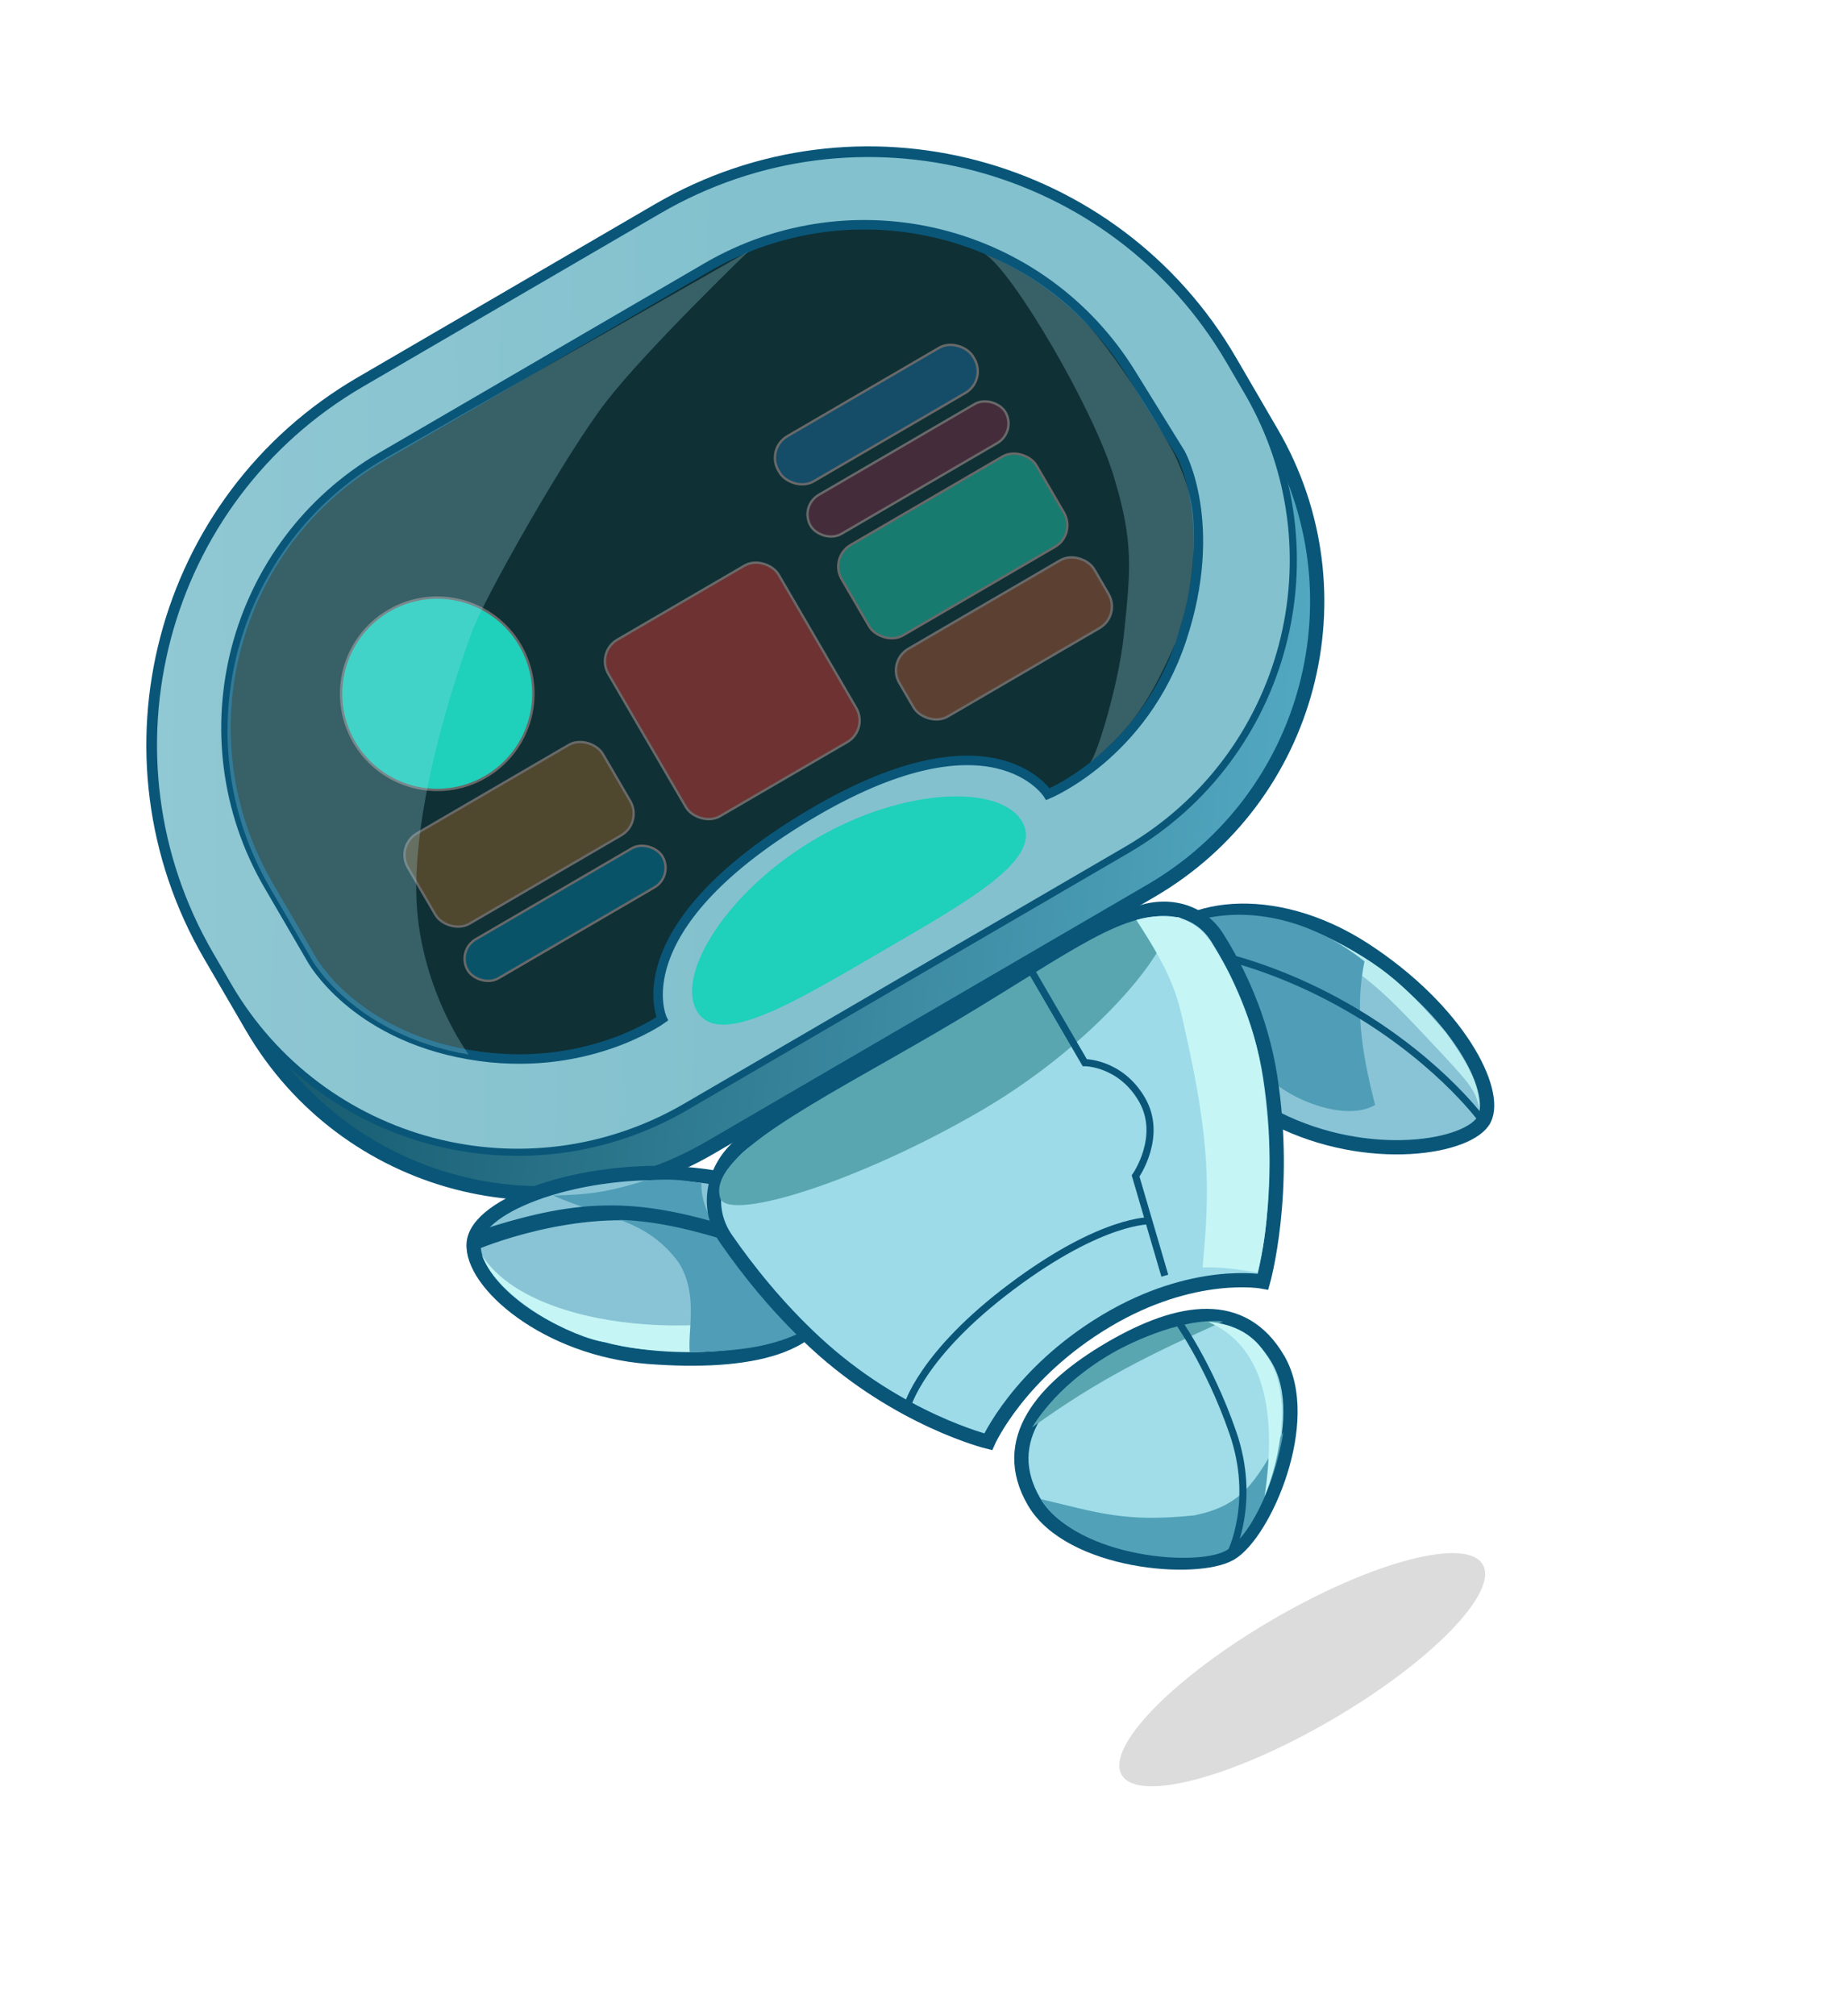 <svg width="778" height="849" viewBox="0 0 778 849" fill="none" xmlns="http://www.w3.org/2000/svg">
<g filter="url(#filter0_f_101_3)">
<ellipse cx="548.519" cy="703.125" rx="88" ry="24.5" transform="rotate(-30.218 548.519 703.125)" fill="black" fill-opacity="0.14"/>
</g>
<path d="M538.386 572.472C553.396 598.243 532.542 645.889 518.284 654.193C504.026 662.497 450.565 658.134 435.556 632.363C420.546 606.592 439.082 584.598 467.955 567.781C496.828 550.965 523.376 546.701 538.386 572.472Z" fill="#A0DDE8" stroke="#095679" stroke-width="6"/>
<g filter="url(#filter1_f_101_3)">
<path d="M438.4 631.285C454.153 656.383 506.115 660.123 517.277 652.465C528.44 644.807 537.766 621.575 540.561 603.029C528.171 625.825 522.382 634.062 503.143 638.131C473.628 641.23 462.173 636.865 438.4 631.285Z" fill="#51A1B8"/>
</g>
<g filter="url(#filter2_f_101_3)">
<path d="M468.539 569.777C464.218 572.293 446.072 582.862 434.716 601.116C462.965 580.743 484.332 570.394 515.183 556.476C496.441 554.699 472.86 567.261 468.539 569.777Z" fill="#59A6B1"/>
</g>
<path d="M495.137 554.843C495.137 554.843 509.125 573.891 519.29 603.267C529.456 632.642 518.284 654.193 518.284 654.193" stroke="#095679" stroke-width="3"/>
<g filter="url(#filter3_f_101_3)">
<path d="M532.845 569.913C527.277 560.719 517.62 557.236 508.92 556.652C534.428 567.651 537.403 598.893 532.66 630.197C539.374 614.1 544.89 585.826 532.845 569.913Z" fill="#C5F5F5"/>
</g>
<path d="M485.862 400.984C476.07 420.323 499.337 451.727 537.83 471.125C576.323 490.524 619.32 483.322 625.258 471.234C631.196 459.145 614.268 425.695 574.954 400.043C535.639 374.391 495.655 381.646 485.862 400.984Z" fill="#89C4D6" stroke="#095679" stroke-width="6"/>
<g filter="url(#filter4_f_101_3)">
<path d="M556.525 393.478C537.619 385.778 527.635 385.508 511.511 387.871C511.511 387.871 526.954 385.82 550.464 397.009C573.973 408.197 584.168 419.039 602.449 438.48C620.73 457.921 621.168 458.733 623.347 467.391C622.676 458.127 621.689 452.501 608.944 434.697C593.538 417.364 584.513 406.687 556.525 393.478Z" fill="#BAEDF0"/>
</g>
<g filter="url(#filter5_f_101_3)">
<path d="M533.038 451.712C534.069 447.495 517.007 394.455 507.404 386.792C529.977 381.745 555.126 389.085 574.747 404.853C570.845 423.94 573.201 441.923 579.229 465.313C565.212 473.488 537.866 460.3 533.038 451.712Z" fill="#4F9DB6"/>
</g>
<path d="M623.787 471.04C623.787 471.04 603.84 443.848 563.334 421.787C522.828 399.727 490.119 398.24 490.119 398.24" stroke="#095679" stroke-width="3"/>
<path d="M88.581 402.218C39.66 318.224 68.093 210.475 152.088 161.555L277.385 88.578C361.379 39.658 469.128 68.091 518.048 152.085L535.663 182.33C574.855 249.62 552.077 335.942 484.786 375.134L299 483.34C231.709 522.532 145.388 499.753 106.196 432.462L88.581 402.218Z" fill="url(#paint0_linear_101_3)" stroke="#095679" stroke-width="6"/>
<path d="M88.581 402.218C39.66 318.224 68.093 210.475 152.088 161.555L277.385 88.578C361.379 39.658 469.128 68.091 518.048 152.085L525.598 165.047C564.79 232.338 542.011 318.659 474.72 357.851L288.934 466.058C221.643 505.25 135.322 482.471 96.13 415.18L88.581 402.218Z" fill="url(#paint1_linear_101_3)" stroke="#095679" stroke-width="3"/>
<path d="M113.146 372.866C76.456 309.871 97.781 229.059 160.776 192.369L297.73 112.604C359.536 76.606 438.768 96.384 476.407 157.204L497.22 190.833C497.22 190.833 513.899 220.465 497.742 269.222C481.585 317.978 441.408 334.435 441.408 334.435C441.408 334.435 417.716 296.736 339.404 344.083C261.092 391.43 278.954 429.052 278.954 429.052C278.954 429.052 246.402 452.64 197.46 444.113C148.519 435.586 131.265 403.975 131.265 403.975L113.146 372.866Z" fill="#0F3035" stroke="#095679" stroke-width="4"/>
<g filter="url(#filter6_f_101_3)">
<path d="M430.531 345.978C439.704 361.726 408.491 379.066 371.505 400.608C334.519 422.149 302.741 441.497 293.568 425.748C284.395 409.999 306.838 374.623 343.824 353.081C380.811 331.539 421.359 330.229 430.531 345.978Z" fill="#1FD0BB"/>
</g>
<circle cx="184.175" cy="292.151" r="40.5" transform="rotate(-30.218 184.175 292.151)" fill="#1FD0BB" stroke="#696969"/>
<rect x="250.95" y="274.669" width="83" height="86" rx="10.5" transform="rotate(-30.218 250.95 274.669)" fill="#6E3232" stroke="#696969"/>
<rect x="166.532" y="356.239" width="95" height="44" rx="10.5" transform="rotate(-30.218 166.532 356.239)" fill="#4F472E" stroke="#696969"/>
<rect x="349.231" y="234.786" width="95" height="44" rx="10.5" transform="rotate(-30.218 349.231 234.786)" fill="#177B70" stroke="#696969"/>
<rect x="336.649" y="213.183" width="95" height="19" rx="9.5" transform="rotate(-30.218 336.649 213.183)" fill="#452C3B" stroke="#696969"/>
<rect x="322.557" y="188.987" width="95" height="22" rx="10.5" transform="rotate(-30.218 322.557 188.987)" fill="#154D69" stroke="#696969"/>
<rect x="373.532" y="278.495" width="95" height="33" rx="10.5" transform="rotate(-30.218 373.532 278.495)" fill="#5C4133" stroke="#696969"/>
<rect x="192.199" y="400.309" width="95" height="19" rx="9.5" transform="rotate(-30.218 192.199 400.309)" fill="#095369" stroke="#696969"/>
<path d="M456.696 135.164C440.367 118.057 421.249 109.551 414.866 107.004C426.634 114.288 460.077 171.297 468.889 199.812C477.701 228.327 476.195 239.904 473.414 267.19C471.361 287.336 462.294 317.641 459.161 321.202C477.203 306.188 484.658 294.637 495.15 270.731C499.342 257.371 501.626 249.742 502.879 230.355C503.166 216.368 502.408 208.303 495.311 192.523C494.763 190.774 473.024 152.271 456.696 135.164Z" fill="#9DDBE9" fill-opacity="0.28"/>
<path d="M113.794 373.979L131.265 403.975C131.265 403.975 148.519 435.586 197.46 444.113C197.46 444.113 174.447 413.541 175.339 371.361C176.228 329.365 193.678 280.351 198.597 266.535L198.661 266.356C203.49 252.791 238.229 191.234 255.412 169.075C272.595 146.916 315.236 105.88 315.236 105.88L162.535 192.842C98.751 229.167 76.852 310.55 113.794 373.979Z" fill="#9DDBE9" fill-opacity="0.28"/>
<path d="M199.525 523.539C198.228 540.255 230.198 568.077 273.167 571.388C316.135 574.699 348.093 567.231 350.038 542.172C351.984 517.112 331.554 497.705 288.585 494.394C245.616 491.083 200.822 506.824 199.525 523.539Z" fill="#89C4D6"/>
<path d="M199.525 523.539C198.228 540.255 230.198 568.077 273.167 571.388C316.135 574.699 348.093 567.231 350.038 542.172M199.525 523.539C200.822 506.824 245.616 491.083 288.585 494.394C331.554 497.705 351.984 517.112 350.038 542.172M199.525 523.539C199.525 523.539 242.067 505.127 281.776 512.667C321.484 520.206 350.038 542.172 350.038 542.172" stroke="#095679" stroke-width="6"/>
<g filter="url(#filter7_f_101_3)">
<path d="M255.065 565.219C241.96 563.594 210.001 547.49 202.962 528.445C222.951 560.778 303.853 567.471 351.512 544.921C336.109 574.143 278.572 571.78 255.065 565.219Z" fill="#C5F5F5"/>
</g>
<g filter="url(#filter8_f_101_3)">
<path d="M271.584 497.157C255.596 502.214 247.309 503.115 232.979 503.44C256.256 513.576 271.951 513.056 285.883 531.647C294.261 545.103 289.621 560.197 290.528 569.446C311.147 568.987 326.973 567.333 341.632 558.776C333.538 551.44 323.945 547.441 312.706 533.962C300.531 516.927 295.252 508.264 295.42 498.319C286.805 496.635 281.582 496.394 271.584 497.157Z" fill="#4F9DB6"/>
</g>
<path d="M200.304 521.892C242.909 507.647 266.65 506.727 308.687 520.101" stroke="#095679" stroke-width="6"/>
<path d="M305.84 521.728C295.682 507.065 301.361 487.751 316.775 478.774L474.131 387.126C487.49 379.345 504.425 381.678 512.674 394.754C521.388 408.566 531.189 428.697 535.047 453.484C542.644 502.293 532.038 539.716 532.038 539.716C532.038 539.716 502.781 534.189 465.876 556.263C428.97 578.336 416.246 607.156 416.246 607.156C416.246 607.156 378.462 597.917 343.213 565.213C327.29 550.441 314.776 534.628 305.84 521.728Z" fill="#9DDBE9" stroke="#095679" stroke-width="6"/>
<g filter="url(#filter9_f_101_3)">
<path d="M491.76 386.116C497.028 395.16 464.042 438.134 413.275 467.702C362.508 497.27 308.818 514.105 303.55 505.062C296.964 486.967 343.433 464.52 394.2 434.952C444.967 405.383 470.779 383.87 491.76 386.116Z" fill="#59A6B1"/>
</g>
<path d="M435.023 409.903L456.916 447.492C456.916 447.492 471.924 447.431 480.983 462.985C490.042 478.539 478.334 495.195 478.334 495.195L490.65 537.204" stroke="#095679" stroke-width="3"/>
<path d="M382.136 592.305C382.136 592.305 387.91 570.426 426.187 541.767C464.465 513.109 484.691 514.058 484.691 514.058" stroke="#095679" stroke-width="3"/>
<g filter="url(#filter10_f_101_3)">
<path d="M496.475 386.263C489.812 385.91 486.275 385.197 478.623 387.403C492.417 408.468 495.632 417.456 498.712 431.829C509.901 480.785 509.607 500.825 506.56 533.724C515.276 533.527 520.118 534.431 529.773 535.827C532.232 525.266 533.145 519.016 534.003 507.325L534.043 506.602C534.661 495.268 535.019 488.694 534.241 475.942C532.188 448.705 529.212 436.478 521.611 418.492C518.307 411.372 518.414 410.136 509.893 396.385C506.588 392.307 505.355 389.98 496.475 386.263Z" fill="#C5F5F5"/>
</g>
<defs>
<filter id="filter0_f_101_3" x="461.472" y="644.025" width="174.095" height="118.201" filterUnits="userSpaceOnUse" color-interpolation-filters="sRGB">
<feFlood flood-opacity="0" result="BackgroundImageFix"/>
<feBlend mode="normal" in="SourceGraphic" in2="BackgroundImageFix" result="shape"/>
<feGaussianBlur stdDeviation="5" result="effect1_foregroundBlur_101_3"/>
</filter>
<filter id="filter1_f_101_3" x="433.4" y="598.029" width="112.161" height="62.982" filterUnits="userSpaceOnUse" color-interpolation-filters="sRGB">
<feFlood flood-opacity="0" result="BackgroundImageFix"/>
<feBlend mode="normal" in="SourceGraphic" in2="BackgroundImageFix" result="shape"/>
<feGaussianBlur stdDeviation="2.5" result="effect1_foregroundBlur_101_3"/>
</filter>
<filter id="filter2_f_101_3" x="430.716" y="552.305" width="88.467" height="52.812" filterUnits="userSpaceOnUse" color-interpolation-filters="sRGB">
<feFlood flood-opacity="0" result="BackgroundImageFix"/>
<feBlend mode="normal" in="SourceGraphic" in2="BackgroundImageFix" result="shape"/>
<feGaussianBlur stdDeviation="2" result="effect1_foregroundBlur_101_3"/>
</filter>
<filter id="filter3_f_101_3" x="505.92" y="553.652" width="37.023" height="79.545" filterUnits="userSpaceOnUse" color-interpolation-filters="sRGB">
<feFlood flood-opacity="0" result="BackgroundImageFix"/>
<feBlend mode="normal" in="SourceGraphic" in2="BackgroundImageFix" result="shape"/>
<feGaussianBlur stdDeviation="1.5" result="effect1_foregroundBlur_101_3"/>
</filter>
<filter id="filter4_f_101_3" x="506.511" y="381.562" width="121.835" height="90.829" filterUnits="userSpaceOnUse" color-interpolation-filters="sRGB">
<feFlood flood-opacity="0" result="BackgroundImageFix"/>
<feBlend mode="normal" in="SourceGraphic" in2="BackgroundImageFix" result="shape"/>
<feGaussianBlur stdDeviation="2.5" result="effect1_foregroundBlur_101_3"/>
</filter>
<filter id="filter5_f_101_3" x="502.404" y="380.215" width="81.825" height="92.668" filterUnits="userSpaceOnUse" color-interpolation-filters="sRGB">
<feFlood flood-opacity="0" result="BackgroundImageFix"/>
<feBlend mode="normal" in="SourceGraphic" in2="BackgroundImageFix" result="shape"/>
<feGaussianBlur stdDeviation="2.5" result="effect1_foregroundBlur_101_3"/>
</filter>
<filter id="filter6_f_101_3" x="283.517" y="327.367" width="156.632" height="112.129" filterUnits="userSpaceOnUse" color-interpolation-filters="sRGB">
<feFlood flood-opacity="0" result="BackgroundImageFix"/>
<feBlend mode="normal" in="SourceGraphic" in2="BackgroundImageFix" result="shape"/>
<feGaussianBlur stdDeviation="4" result="effect1_foregroundBlur_101_3"/>
</filter>
<filter id="filter7_f_101_3" x="194.962" y="520.445" width="164.55" height="56.95" filterUnits="userSpaceOnUse" color-interpolation-filters="sRGB">
<feFlood flood-opacity="0" result="BackgroundImageFix"/>
<feBlend mode="normal" in="SourceGraphic" in2="BackgroundImageFix" result="shape"/>
<feGaussianBlur stdDeviation="4" result="effect1_foregroundBlur_101_3"/>
</filter>
<filter id="filter8_f_101_3" x="224.979" y="488.744" width="124.653" height="88.702" filterUnits="userSpaceOnUse" color-interpolation-filters="sRGB">
<feFlood flood-opacity="0" result="BackgroundImageFix"/>
<feBlend mode="normal" in="SourceGraphic" in2="BackgroundImageFix" result="shape"/>
<feGaussianBlur stdDeviation="4" result="effect1_foregroundBlur_101_3"/>
</filter>
<filter id="filter9_f_101_3" x="297.925" y="380.955" width="199.386" height="131.552" filterUnits="userSpaceOnUse" color-interpolation-filters="sRGB">
<feFlood flood-opacity="0" result="BackgroundImageFix"/>
<feBlend mode="normal" in="SourceGraphic" in2="BackgroundImageFix" result="shape"/>
<feGaussianBlur stdDeviation="2.5" result="effect1_foregroundBlur_101_3"/>
</filter>
<filter id="filter10_f_101_3" x="470.623" y="377.866" width="72.063" height="165.961" filterUnits="userSpaceOnUse" color-interpolation-filters="sRGB">
<feFlood flood-opacity="0" result="BackgroundImageFix"/>
<feBlend mode="normal" in="SourceGraphic" in2="BackgroundImageFix" result="shape"/>
<feGaussianBlur stdDeviation="4" result="effect1_foregroundBlur_101_3"/>
</filter>
<linearGradient id="paint0_linear_101_3" x1="544.144" y1="308.159" x2="73.952" y2="267.819" gradientUnits="userSpaceOnUse">
<stop stop-color="#52A7C0"/>
<stop offset="1" stop-color="#0E5064"/>
</linearGradient>
<linearGradient id="paint1_linear_101_3" x1="536.428" y1="275.042" x2="64.199" y2="265.977" gradientUnits="userSpaceOnUse">
<stop offset="0.474" stop-color="#83C1CE"/>
<stop offset="1" stop-color="#90C8D3"/>
</linearGradient>
</defs>
</svg>
